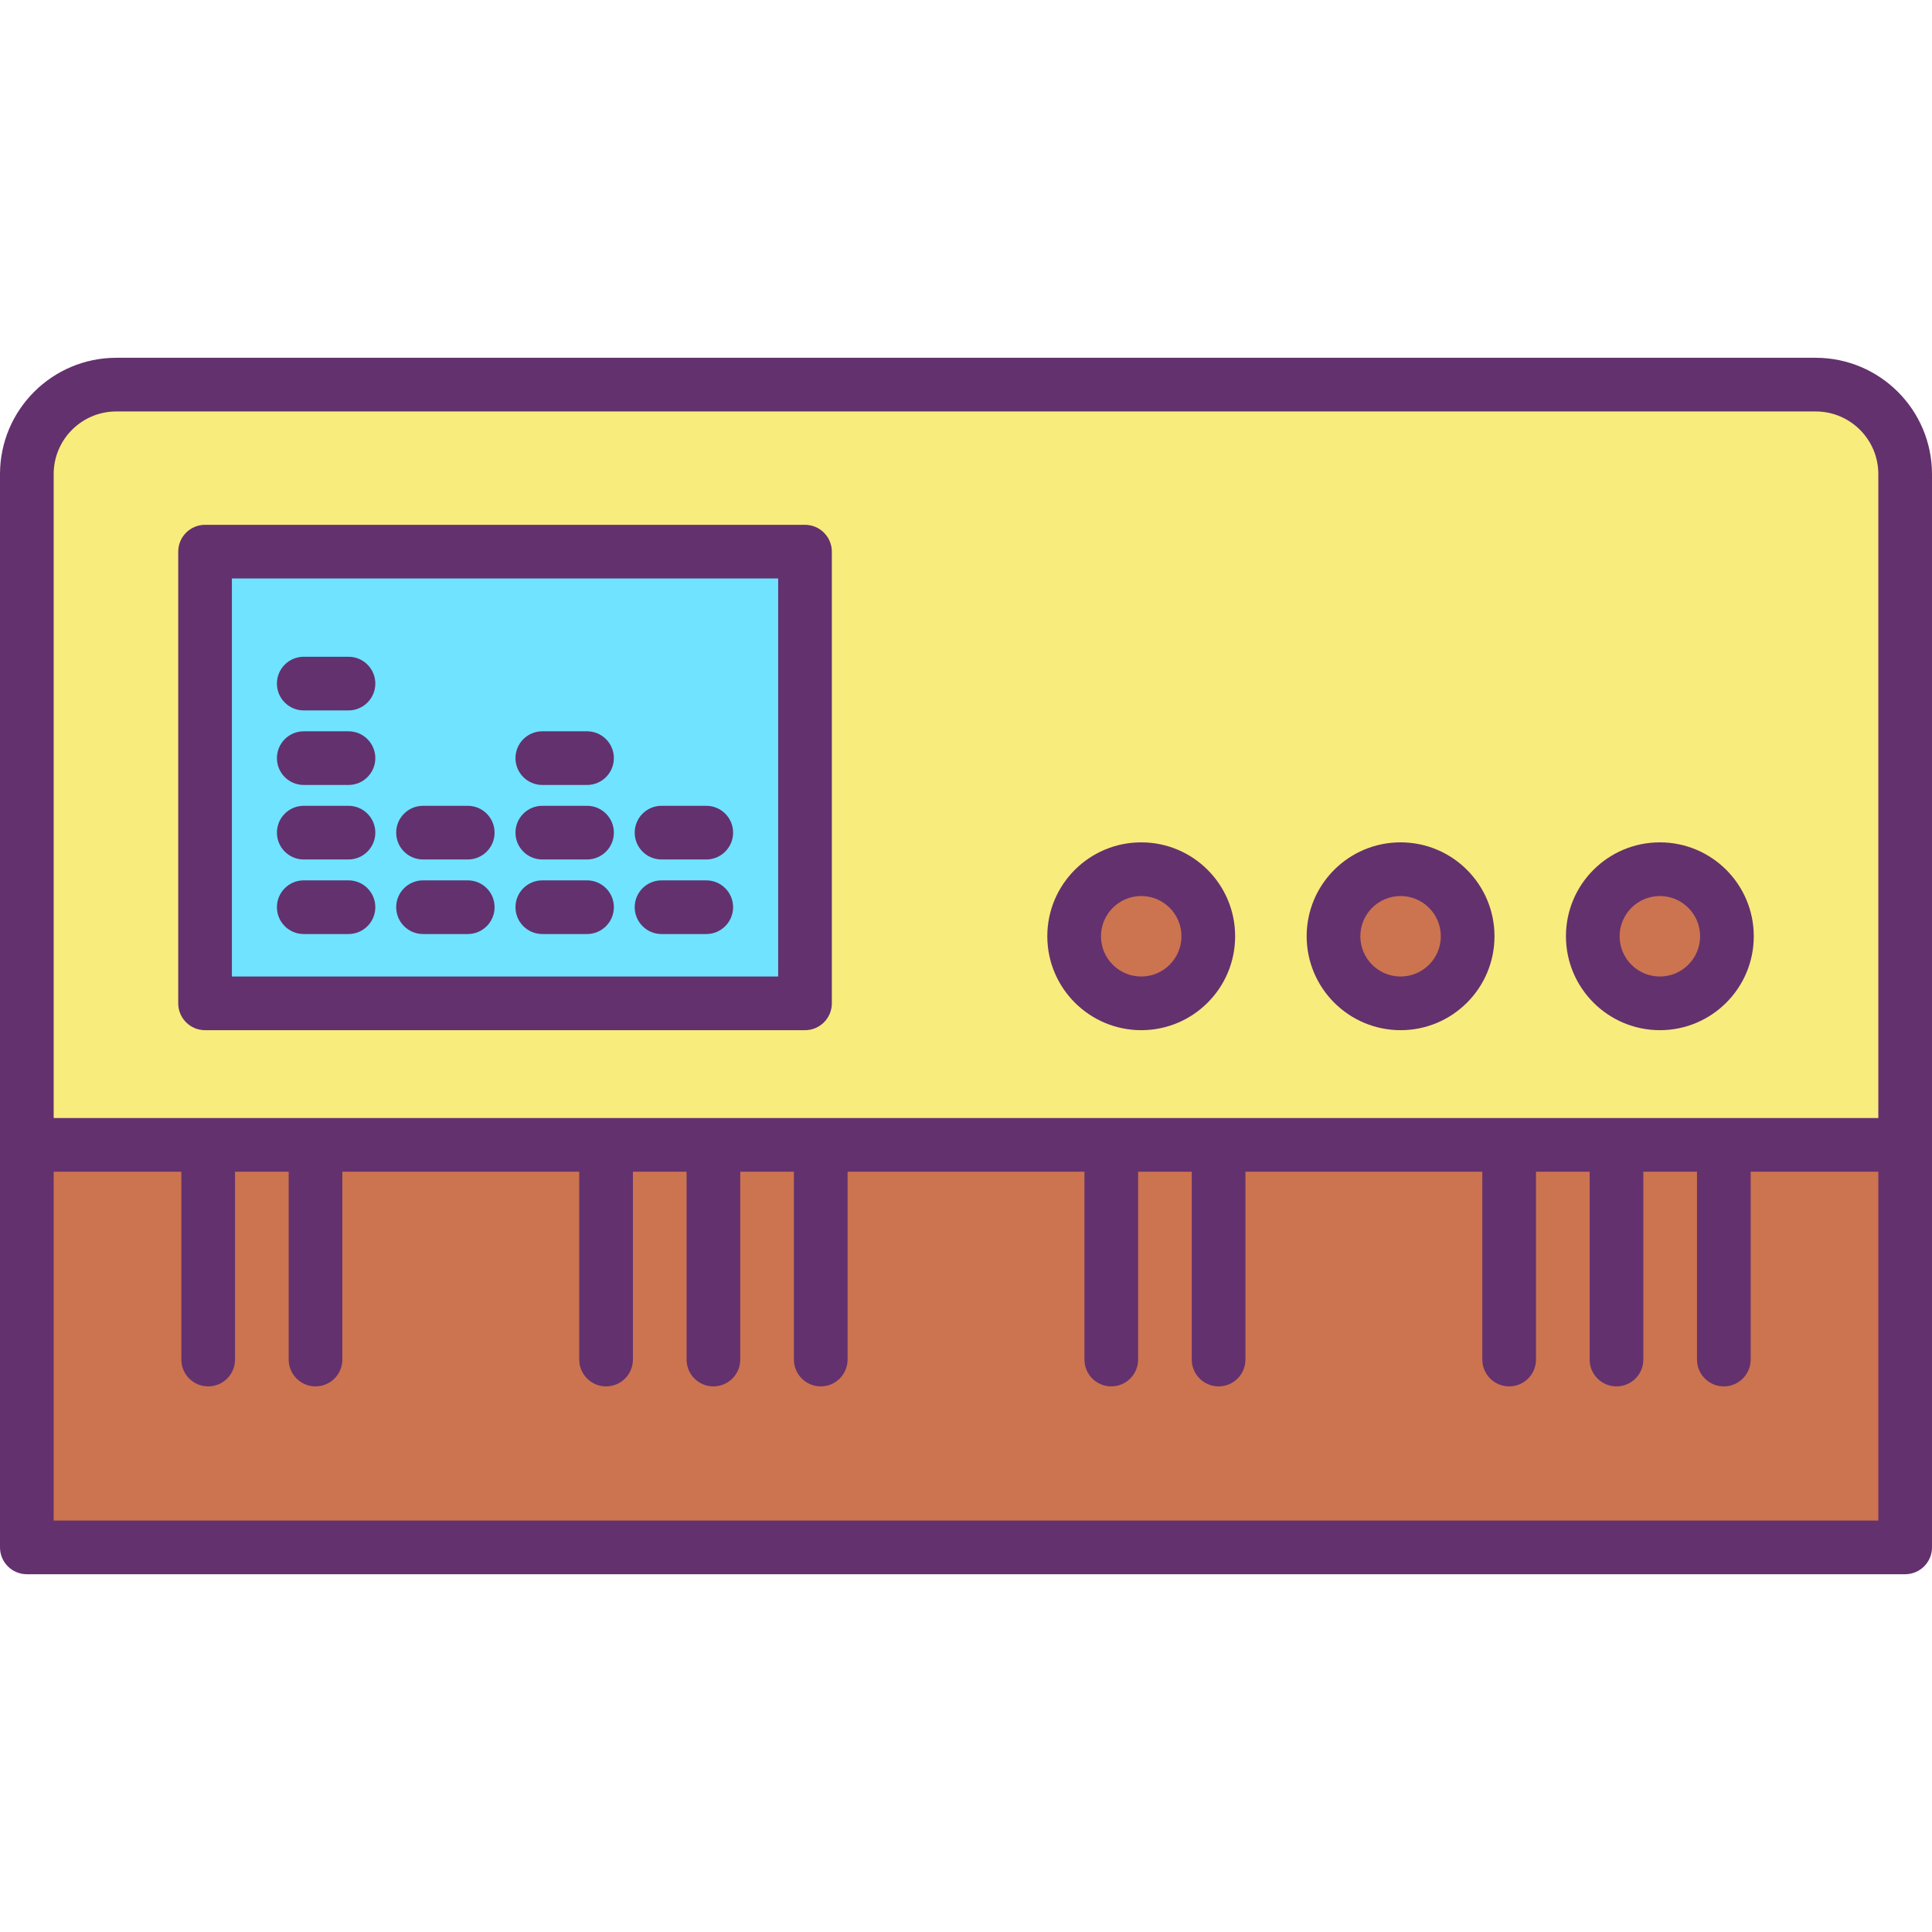 <svg height="432pt" viewBox="0 -80 432 432" width="432pt" xmlns="http://www.w3.org/2000/svg"><path d="m70.551 176h355.449v90h-420v-90zm0 0" fill="#cc7350"/><path d="m426 26v150h-420v-150c-.004-11.047 8.953-20.004 20-20h380c11.047-.004 20.004 8.953 20 20zm-39.852 103.352c0-8.285-6.715-15-15-15-8.281 0-15 6.715-15 15 0 8.281 6.719 15 15 15 8.285 0 15-6.719 15-15zm-57.977 0c0-8.285-6.719-15-15-15-8.285 0-15 6.715-15 15 0 8.281 6.715 15 15 15 8.281-.004 14.996-6.719 15-15zm-57.992 0c0-8.285-6.715-15-15-15-8.285 0-15 6.715-15 15 0 8.281 6.715 15 15 15 8.285 0 15-6.719 15-15zm-90.18 15v-101h-134.148v101zm0 0" fill="#f8ec7d"/><path d="m386.148 129.352c0 8.281-6.715 15-15 15-8.281 0-15-6.719-15-15 0-8.285 6.719-15 15-15 8.285 0 15 6.715 15 15zm0 0" fill="#cc7350"/><path d="m328.172 129.352c0 8.281-6.719 15-15 15-8.285 0-15-6.719-15-15 0-8.285 6.715-15 15-15 8.281 0 15 6.715 15 15zm0 0" fill="#cc7350"/><path d="m270.18 129.352c0 8.281-6.715 15-15 15-8.285 0-15-6.719-15-15 0-8.285 6.715-15 15-15 8.285 0 15 6.715 15 15zm0 0" fill="#cc7350"/><path d="m45.852 43.352h134.148v101h-134.148zm0 0" fill="#6fe3ff"/><g fill="#63316d"><path d="m406 0h-380c-14.352.016-25.984 11.648-26 26v240c0 3.312 2.688 6 6 6h420c3.312 0 6-2.688 6-6v-240c-.016-14.352-11.648-25.984-26-26zm-380 12h380c7.73.008 13.992 6.27 14 14v144h-408v-144c.008-7.73 6.27-13.992 14-14zm-14 248v-78h28.551v42c0 3.312 2.684 6 6 6 3.312 0 6-2.688 6-6v-42h12v42c0 3.312 2.684 6 6 6 3.312 0 6-2.688 6-6v-42h52.969v42c0 3.312 2.688 6 6 6s6-2.688 6-6v-42h12v42c0 3.312 2.688 6 6 6s6-2.688 6-6v-42h12v42c0 3.312 2.688 6 6 6s6-2.688 6-6v-42h52.961v42c0 3.312 2.688 6 6 6s6-2.688 6-6v-42h12v42c0 3.312 2.688 6 6 6s6-2.688 6-6v-42h52.969v42c0 3.312 2.688 6 6 6 3.316 0 6-2.688 6-6v-42h12v42c0 3.312 2.688 6 6 6 3.316 0 6-2.688 6-6v-42h12v42c0 3.312 2.688 6 6 6 3.316 0 6-2.688 6-6v-42h28.551v78zm0 0"/><path d="m371.148 150.352c11.598 0 21-9.402 21-21 0-11.598-9.402-21-21-21-11.598 0-21 9.402-21 21 .016 11.59 9.41 20.984 21 21zm0-30c4.973 0 9 4.027 9 9 0 4.969-4.027 9-9 9-4.969 0-9-4.031-9-9 .008-4.969 4.035-8.996 9-9zm0 0"/><path d="m313.172 150.352c11.598 0 21-9.402 21-21 0-11.598-9.402-21-21-21-11.602 0-21 9.402-21 21 .012 11.59 9.406 20.984 21 21zm0-30c4.969 0 9 4.027 9 9 0 4.969-4.031 9-9 9-4.973 0-9-4.031-9-9 .004-4.969 4.031-8.996 9-9zm0 0"/><path d="m255.18 150.352c11.598 0 21-9.402 21-21 0-11.598-9.402-21-21-21-11.598 0-21 9.402-21 21 .012 11.59 9.406 20.984 21 21zm0-30c4.973 0 9 4.027 9 9 0 4.969-4.027 9-9 9-4.969 0-9-4.031-9-9 .004-4.969 4.031-8.996 9-9zm0 0"/><path d="m45.852 150.352h134.148c3.312 0 6-2.688 6-6v-101c0-3.316-2.688-6-6-6h-134.148c-3.316 0-6 2.684-6 6v101c0 3.312 2.684 6 6 6zm6-101h122.148v89h-122.148zm0 0"/><path d="m131.262 83.52h-10c-3.316 0-6 2.688-6 6s2.684 6 6 6h10c3.312 0 6-2.688 6-6s-2.688-6-6-6zm0 0"/><path d="m131.262 100.18h-10c-3.316 0-6 2.688-6 6s2.684 6 6 6h10c3.312 0 6-2.688 6-6s-2.688-6-6-6zm0 0"/><path d="m131.262 116.852h-10c-3.316 0-6 2.684-6 6 0 3.312 2.684 6 6 6h10c3.312 0 6-2.688 6-6 0-3.316-2.688-6-6-6zm0 0"/><path d="m157.922 100.18h-10c-3.316 0-6 2.688-6 6s2.684 6 6 6h10c3.312 0 6-2.688 6-6s-2.688-6-6-6zm0 0"/><path d="m157.922 116.852h-10c-3.316 0-6 2.684-6 6 0 3.312 2.684 6 6 6h10c3.312 0 6-2.688 6-6 0-3.316-2.688-6-6-6zm0 0"/><path d="m77.922 83.52h-10c-3.316 0-6 2.688-6 6s2.684 6 6 6h10c3.312 0 6-2.688 6-6s-2.688-6-6-6zm0 0"/><path d="m77.922 100.18h-10c-3.316 0-6 2.688-6 6s2.684 6 6 6h10c3.312 0 6-2.688 6-6s-2.688-6-6-6zm0 0"/><path d="m77.922 116.852h-10c-3.316 0-6 2.684-6 6 0 3.312 2.684 6 6 6h10c3.312 0 6-2.688 6-6 0-3.316-2.688-6-6-6zm0 0"/><path d="m77.922 66.852h-10c-3.316 0-6 2.684-6 6 0 3.312 2.684 6 6 6h10c3.312 0 6-2.688 6-6 0-3.316-2.688-6-6-6zm0 0"/><path d="m104.59 100.18h-10c-3.312 0-6 2.688-6 6s2.688 6 6 6h10c3.312 0 6-2.688 6-6s-2.688-6-6-6zm0 0"/><path d="m104.59 116.852h-10c-3.312 0-6 2.684-6 6 0 3.312 2.688 6 6 6h10c3.312 0 6-2.688 6-6 0-3.316-2.688-6-6-6zm0 0"/></g></svg>